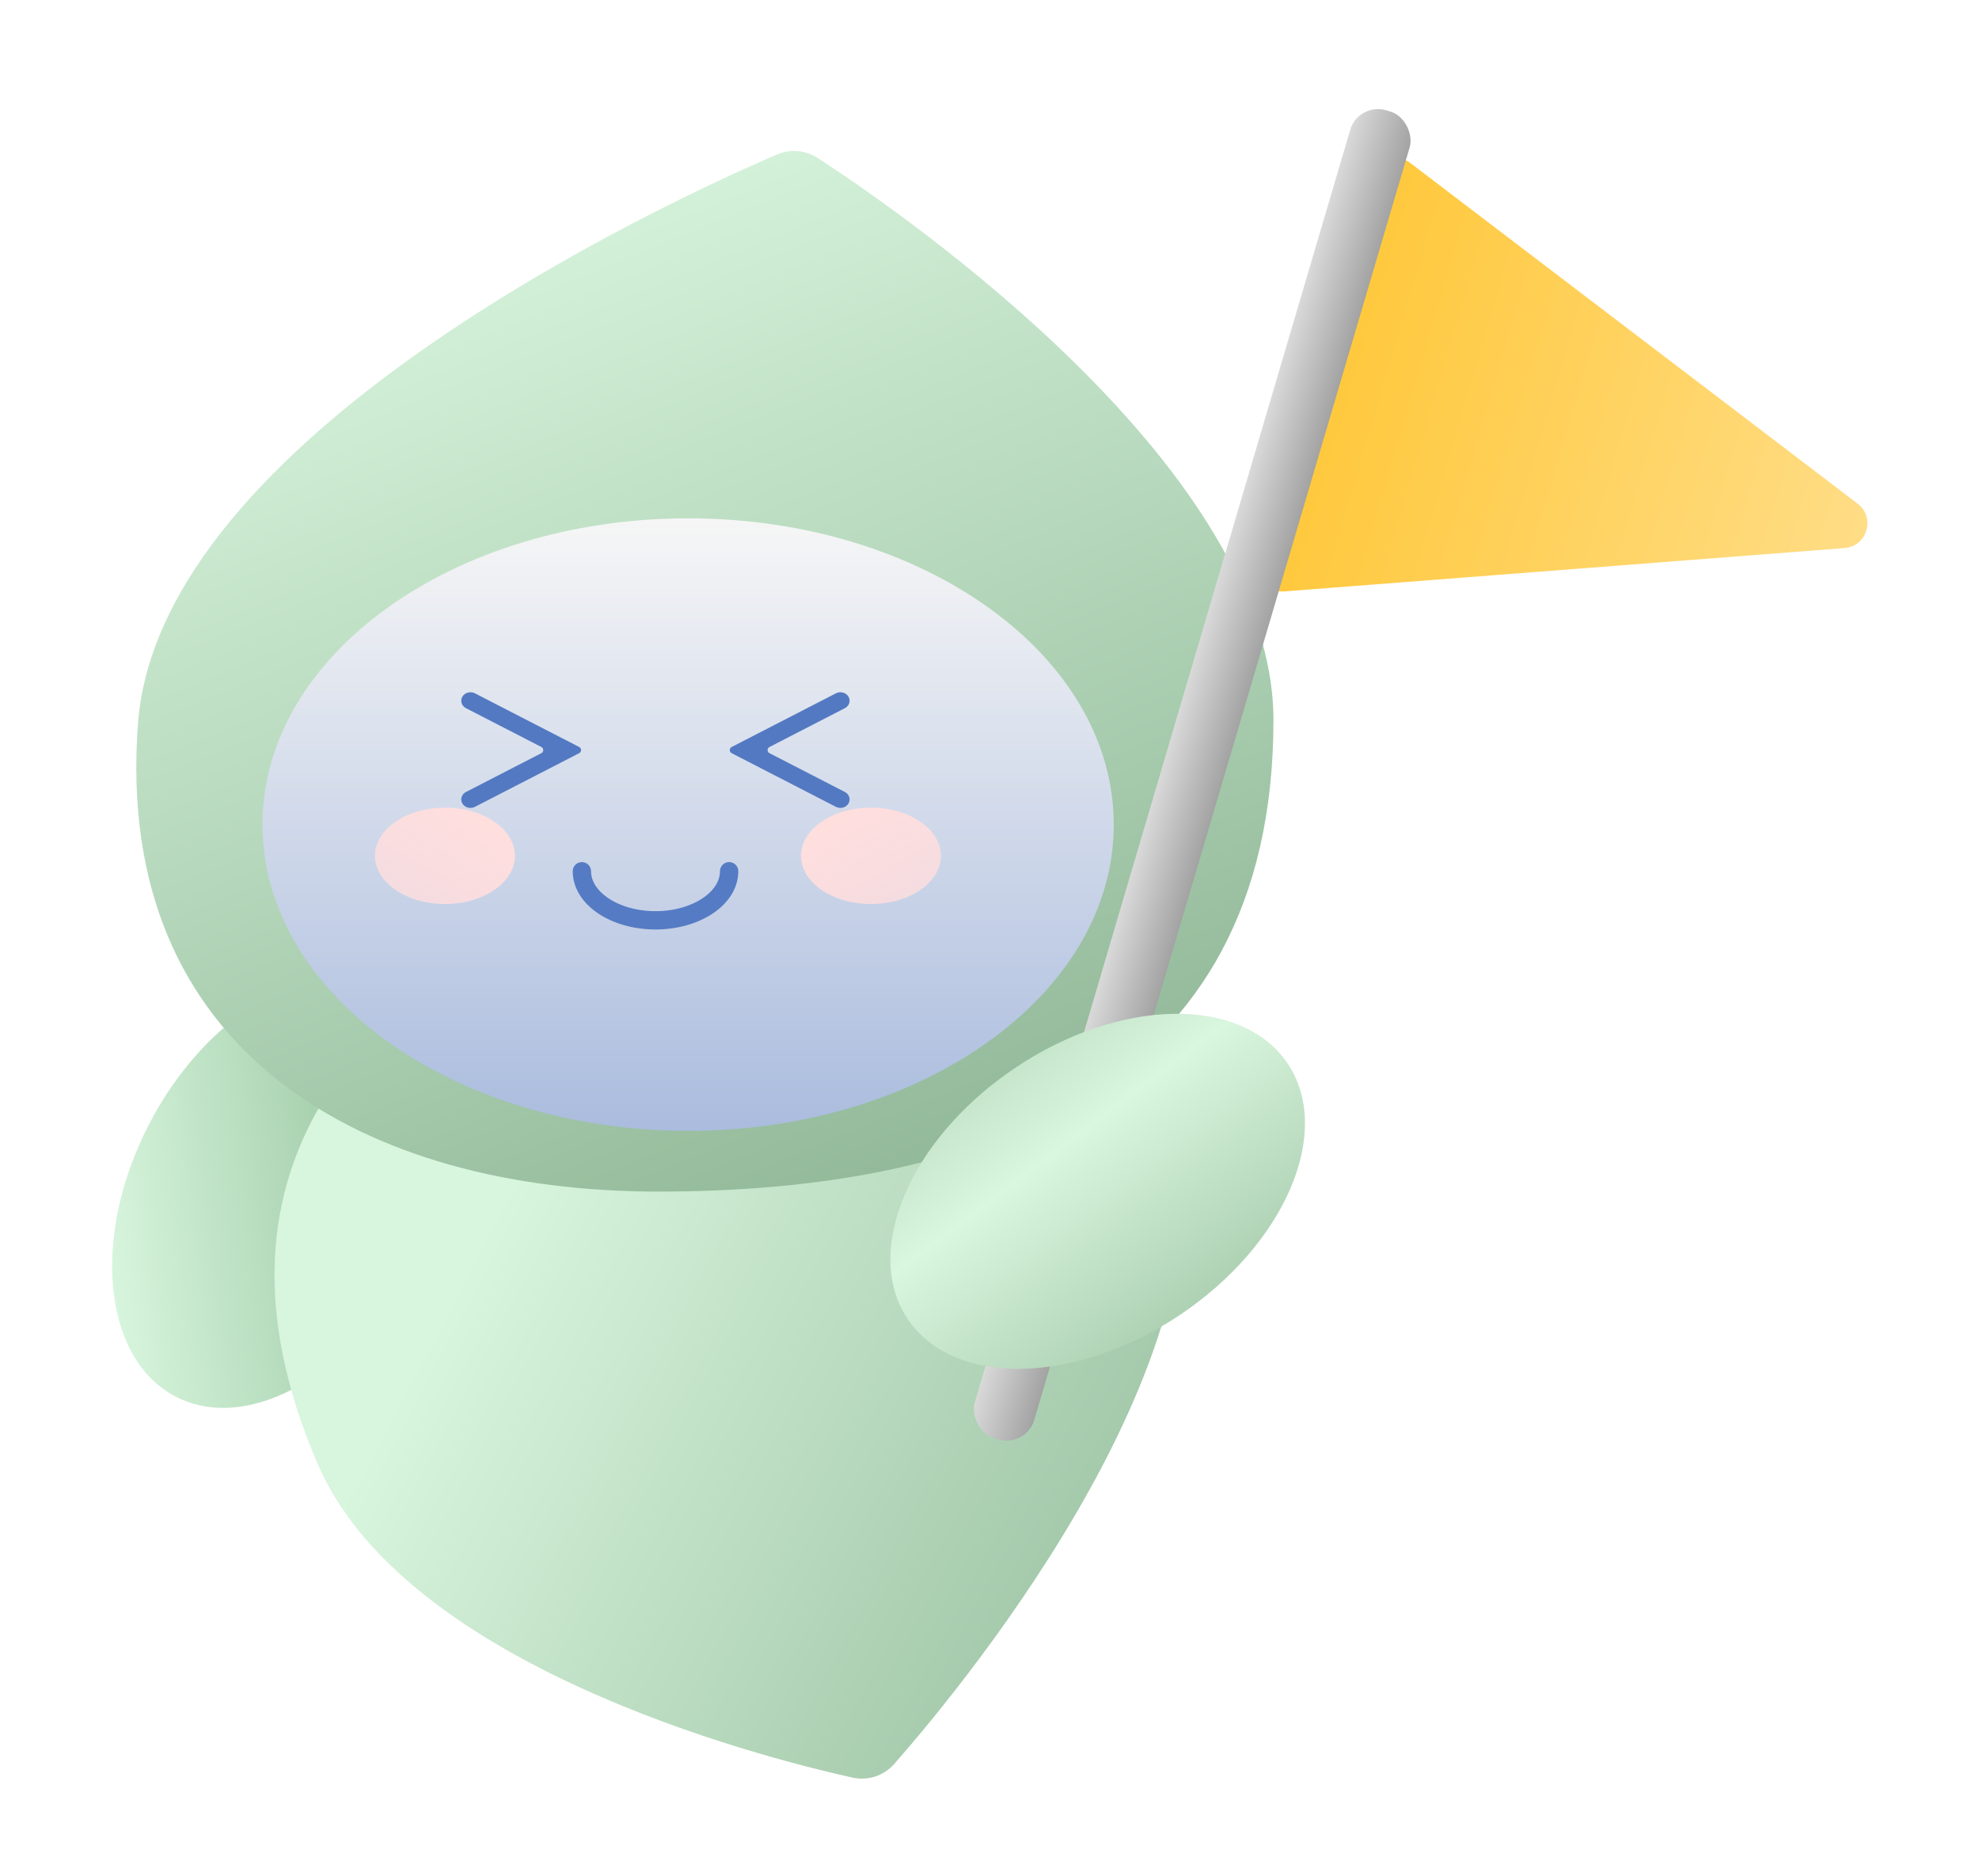 <svg xmlns="http://www.w3.org/2000/svg" width="479" height="454" viewBox="0 0 479 454" fill="none">
<g filter="url(#filter0_d_385_2202)">
<g filter="url(#filter1_df_385_2202)">
<path d="M39.978 325.017C22.317 315.957 19.324 286.537 33.294 259.306C47.263 232.075 72.904 217.345 90.566 226.405C108.227 235.465 111.22 264.884 97.25 292.115C83.281 319.346 57.64 334.077 39.978 325.017Z" fill="url(#paint0_linear_385_2202)"/>
</g>
<g filter="url(#filter2_df_385_2202)">
<path d="M74.208 340.661C42.509 266.859 88.078 223.602 145.758 198.828C198.752 176.066 256.557 183.681 280.306 251.344C300.619 309.222 231.77 392.886 213.857 413.307C211.293 416.229 207.454 417.512 203.66 416.666C180.159 411.43 95.137 389.388 74.208 340.661Z" fill="url(#paint1_linear_385_2202)"/>
</g>
<g filter="url(#filter3_df_385_2202)">
<path d="M304.951 161.25C304.951 251.014 232.832 275.333 156.023 275.333C85.454 275.333 24.143 242.019 30.118 162.065C35.333 92.276 157.898 35.864 184.76 24.314C188.06 22.895 191.721 23.239 194.73 25.201C216.501 39.392 304.951 100.773 304.951 161.25Z" fill="url(#paint2_linear_385_2202)"/>
</g>
<g filter="url(#filter4_dif_385_2202)">
<path d="M266.934 182.954C266.934 223.896 220.809 257.085 163.911 257.085C107.013 257.085 60.888 223.896 60.888 182.954C60.888 142.013 107.013 108.823 163.911 108.823C220.809 108.823 266.934 142.013 266.934 182.954Z" fill="url(#paint3_linear_385_2202)"/>
</g>
<g filter="url(#filter5_f_385_2202)">
<path d="M105.05 184.927C114.404 184.927 121.987 190.15 121.987 196.594C121.987 203.037 114.404 208.261 105.05 208.261C95.697 208.261 88.114 203.037 88.114 196.594C88.114 190.15 95.697 184.927 105.05 184.927Z" fill="url(#paint4_linear_385_2202)"/>
</g>
<g filter="url(#filter6_f_385_2202)">
<path d="M208.173 184.927C198.819 184.927 191.237 190.15 191.237 196.594C191.237 203.037 198.819 208.261 208.173 208.261C217.526 208.261 225.109 203.037 225.109 196.594C225.109 190.15 217.526 184.927 208.173 184.927Z" fill="url(#paint5_linear_385_2202)"/>
</g>
<g filter="url(#filter7_f_385_2202)">
<path d="M138.2 200.328C138.2 206.889 146.178 212.208 156.02 212.208C165.862 212.208 173.84 206.889 173.84 200.328" stroke="#557BC4" stroke-width="4.435" stroke-linecap="round"/>
</g>
<g filter="url(#filter8_f_385_2202)">
<path fill-rule="evenodd" clip-rule="evenodd" d="M137.55 170.253C138.157 170.566 138.157 171.434 137.55 171.747L112.316 184.739C111.241 185.293 109.883 184.937 109.283 183.944C108.683 182.951 109.069 181.697 110.144 181.143L128.393 171.747C129 171.434 129 170.566 128.393 170.253L110.144 160.857C109.069 160.303 108.683 159.049 109.283 158.056C109.883 157.063 111.241 156.707 112.316 157.261L137.55 170.253Z" fill="#5379C2"/>
</g>
<g filter="url(#filter9_f_385_2202)">
<path fill-rule="evenodd" clip-rule="evenodd" d="M174.45 170.253C173.843 170.566 173.843 171.434 174.45 171.747L199.684 184.739C200.759 185.293 202.117 184.937 202.717 183.944C203.317 182.951 202.931 181.697 201.856 181.143L183.607 171.747C183 171.434 183 170.566 183.607 170.253L201.856 160.857C202.931 160.303 203.317 159.049 202.717 158.056C202.117 157.063 200.759 156.707 199.684 157.261L174.45 170.253Z" fill="#5379C2"/>
</g>
<g filter="url(#filter10_f_385_2202)">
<path d="M446.976 111.349C451.361 114.689 449.299 121.679 443.803 122.104L308.14 132.6C303.95 132.925 300.734 128.952 301.923 124.921L329.339 31.979C330.528 27.948 335.386 26.357 338.729 28.903L446.976 111.349Z" fill="url(#paint6_linear_385_2202)"/>
</g>
<g filter="url(#filter11_f_385_2202)">
<rect x="326.147" y="14.155" width="15" height="335.142" rx="7" transform="rotate(16.435 326.147 14.155)" fill="url(#paint7_linear_385_2202)"/>
</g>
<g filter="url(#filter12_df_385_2202)">
<path d="M217.069 305.702C205.986 289.235 217.583 262.033 242.972 244.943C268.362 227.854 297.929 227.349 309.012 243.816C320.096 260.282 308.499 287.485 283.109 304.574C257.72 321.664 228.153 322.169 217.069 305.702Z" fill="url(#paint8_linear_385_2202)"/>
</g>
</g>
<defs>
<filter id="filter0_d_385_2202" x="0.738" y="0.008" width="477.65" height="453.874" filterUnits="userSpaceOnUse" color-interpolation-filters="sRGB">
<feFlood flood-opacity="0" result="BackgroundImageFix"/>
<feColorMatrix in="SourceAlpha" type="matrix" values="0 0 0 0 0 0 0 0 0 0 0 0 0 0 0 0 0 0 127 0" result="hardAlpha"/>
<feOffset dx="2.64" dy="10.56"/>
<feGaussianBlur stdDeviation="13.2"/>
<feComposite in2="hardAlpha" operator="out"/>
<feColorMatrix type="matrix" values="0 0 0 0 0 0 0 0 0 0 0 0 0 0 0 0 0 0 0.2 0"/>
<feBlend mode="normal" in2="BackgroundImageFix" result="effect1_dropShadow_385_2202"/>
<feBlend mode="normal" in="SourceGraphic" in2="effect1_dropShadow_385_2202" result="shape"/>
</filter>
<filter id="filter1_df_385_2202" x="21.964" y="221.452" width="86.617" height="111.305" filterUnits="userSpaceOnUse" color-interpolation-filters="sRGB">
<feFlood flood-opacity="0" result="BackgroundImageFix"/>
<feColorMatrix in="SourceAlpha" type="matrix" values="0 0 0 0 0 0 0 0 0 0 0 0 0 0 0 0 0 0 127 0" result="hardAlpha"/>
<feOffset dy="2.534"/>
<feGaussianBlur stdDeviation="1.267"/>
<feComposite in2="hardAlpha" operator="out"/>
<feColorMatrix type="matrix" values="0 0 0 0 0 0 0 0 0 0 0 0 0 0 0 0 0 0 0.25 0"/>
<feBlend mode="normal" in2="BackgroundImageFix" result="effect1_dropShadow_385_2202"/>
<feBlend mode="normal" in="SourceGraphic" in2="effect1_dropShadow_385_2202" result="shape"/>
<feGaussianBlur stdDeviation="1.14" result="effect2_foregroundBlur_385_2202"/>
</filter>
<filter id="filter2_df_385_2202" x="56.2" y="182.717" width="235.421" height="244.85" filterUnits="userSpaceOnUse" color-interpolation-filters="sRGB">
<feFlood flood-opacity="0" result="BackgroundImageFix"/>
<feColorMatrix in="SourceAlpha" type="matrix" values="0 0 0 0 0 0 0 0 0 0 0 0 0 0 0 0 0 0 127 0" result="hardAlpha"/>
<feOffset dy="3.041"/>
<feGaussianBlur stdDeviation="3.802"/>
<feComposite in2="hardAlpha" operator="out"/>
<feColorMatrix type="matrix" values="0 0 0 0 0 0 0 0 0 0 0 0 0 0 0 0 0 0 0.25 0"/>
<feBlend mode="normal" in2="BackgroundImageFix" result="effect1_dropShadow_385_2202"/>
<feBlend mode="normal" in="SourceGraphic" in2="effect1_dropShadow_385_2202" result="shape"/>
<feGaussianBlur stdDeviation="1.521" result="effect2_foregroundBlur_385_2202"/>
</filter>
<filter id="filter3_df_385_2202" x="26.674" y="20.407" width="281.445" height="259.995" filterUnits="userSpaceOnUse" color-interpolation-filters="sRGB">
<feFlood flood-opacity="0" result="BackgroundImageFix"/>
<feColorMatrix in="SourceAlpha" type="matrix" values="0 0 0 0 0 0 0 0 0 0 0 0 0 0 0 0 0 0 127 0" result="hardAlpha"/>
<feOffset dx="0.634" dy="2.534"/>
<feGaussianBlur stdDeviation="1.267"/>
<feComposite in2="hardAlpha" operator="out"/>
<feColorMatrix type="matrix" values="0 0 0 0 0 0 0 0 0 0 0 0 0 0 0 0 0 0 0.25 0"/>
<feBlend mode="normal" in2="BackgroundImageFix" result="effect1_dropShadow_385_2202"/>
<feBlend mode="normal" in="SourceGraphic" in2="effect1_dropShadow_385_2202" result="shape"/>
<feGaussianBlur stdDeviation="1.521" result="effect2_foregroundBlur_385_2202"/>
</filter>
<filter id="filter4_dif_385_2202" x="53.285" y="104.261" width="221.253" height="163.469" filterUnits="userSpaceOnUse" color-interpolation-filters="sRGB">
<feFlood flood-opacity="0" result="BackgroundImageFix"/>
<feColorMatrix in="SourceAlpha" type="matrix" values="0 0 0 0 0 0 0 0 0 0 0 0 0 0 0 0 0 0 127 0" result="hardAlpha"/>
<feOffset dy="3.041"/>
<feGaussianBlur stdDeviation="3.802"/>
<feComposite in2="hardAlpha" operator="out"/>
<feColorMatrix type="matrix" values="0 0 0 0 0 0 0 0 0 0 0 0 0 0 0 0 0 0 0.1 0"/>
<feBlend mode="normal" in2="BackgroundImageFix" result="effect1_dropShadow_385_2202"/>
<feBlend mode="normal" in="SourceGraphic" in2="effect1_dropShadow_385_2202" result="shape"/>
<feColorMatrix in="SourceAlpha" type="matrix" values="0 0 0 0 0 0 0 0 0 0 0 0 0 0 0 0 0 0 127 0" result="hardAlpha"/>
<feOffset dy="3.041"/>
<feGaussianBlur stdDeviation="11.405"/>
<feComposite in2="hardAlpha" operator="arithmetic" k2="-1" k3="1"/>
<feColorMatrix type="matrix" values="0 0 0 0 0 0 0 0 0 0 0 0 0 0 0 0 0 0 0.2 0"/>
<feBlend mode="normal" in2="shape" result="effect2_innerShadow_385_2202"/>
<feGaussianBlur stdDeviation="0.38" result="effect3_foregroundBlur_385_2202"/>
</filter>
<filter id="filter5_f_385_2202" x="84.351" y="181.163" width="41.399" height="30.861" filterUnits="userSpaceOnUse" color-interpolation-filters="sRGB">
<feFlood flood-opacity="0" result="BackgroundImageFix"/>
<feBlend mode="normal" in="SourceGraphic" in2="BackgroundImageFix" result="shape"/>
<feGaussianBlur stdDeviation="1.882" result="effect1_foregroundBlur_385_2202"/>
</filter>
<filter id="filter6_f_385_2202" x="187.473" y="181.163" width="41.399" height="30.861" filterUnits="userSpaceOnUse" color-interpolation-filters="sRGB">
<feFlood flood-opacity="0" result="BackgroundImageFix"/>
<feBlend mode="normal" in="SourceGraphic" in2="BackgroundImageFix" result="shape"/>
<feGaussianBlur stdDeviation="1.882" result="effect1_foregroundBlur_385_2202"/>
</filter>
<filter id="filter7_f_385_2202" x="134.662" y="196.79" width="42.715" height="18.955" filterUnits="userSpaceOnUse" color-interpolation-filters="sRGB">
<feFlood flood-opacity="0" result="BackgroundImageFix"/>
<feBlend mode="normal" in="SourceGraphic" in2="BackgroundImageFix" result="shape"/>
<feGaussianBlur stdDeviation="0.66" result="effect1_foregroundBlur_385_2202"/>
</filter>
<filter id="filter8_f_385_2202" x="107.8" y="155.8" width="31.405" height="30.4" filterUnits="userSpaceOnUse" color-interpolation-filters="sRGB">
<feFlood flood-opacity="0" result="BackgroundImageFix"/>
<feBlend mode="normal" in="SourceGraphic" in2="BackgroundImageFix" result="shape"/>
<feGaussianBlur stdDeviation="0.6" result="effect1_foregroundBlur_385_2202"/>
</filter>
<filter id="filter9_f_385_2202" x="172.795" y="155.8" width="31.405" height="30.4" filterUnits="userSpaceOnUse" color-interpolation-filters="sRGB">
<feFlood flood-opacity="0" result="BackgroundImageFix"/>
<feBlend mode="normal" in="SourceGraphic" in2="BackgroundImageFix" result="shape"/>
<feGaussianBlur stdDeviation="0.6" result="effect1_foregroundBlur_385_2202"/>
</filter>
<filter id="filter10_f_385_2202" x="300.673" y="26.673" width="149.675" height="106.946" filterUnits="userSpaceOnUse" color-interpolation-filters="sRGB">
<feFlood flood-opacity="0" result="BackgroundImageFix"/>
<feBlend mode="normal" in="SourceGraphic" in2="BackgroundImageFix" result="shape"/>
<feGaussianBlur stdDeviation="0.5" result="effect1_foregroundBlur_385_2202"/>
</filter>
<filter id="filter11_f_385_2202" x="232.018" y="14.848" width="107.824" height="324.307" filterUnits="userSpaceOnUse" color-interpolation-filters="sRGB">
<feFlood flood-opacity="0" result="BackgroundImageFix"/>
<feBlend mode="normal" in="SourceGraphic" in2="BackgroundImageFix" result="shape"/>
<feGaussianBlur stdDeviation="0.5" result="effect1_foregroundBlur_385_2202"/>
</filter>
<filter id="filter12_df_385_2202" x="205.264" y="227.227" width="115.554" height="101.147" filterUnits="userSpaceOnUse" color-interpolation-filters="sRGB">
<feFlood flood-opacity="0" result="BackgroundImageFix"/>
<feColorMatrix in="SourceAlpha" type="matrix" values="0 0 0 0 0 0 0 0 0 0 0 0 0 0 0 0 0 0 127 0" result="hardAlpha"/>
<feOffset dy="3.041"/>
<feGaussianBlur stdDeviation="3.802"/>
<feComposite in2="hardAlpha" operator="out"/>
<feColorMatrix type="matrix" values="0 0 0 0 0 0 0 0 0 0 0 0 0 0 0 0 0 0 0.2 0"/>
<feBlend mode="normal" in2="BackgroundImageFix" result="effect1_dropShadow_385_2202"/>
<feBlend mode="normal" in="SourceGraphic" in2="effect1_dropShadow_385_2202" result="shape"/>
<feGaussianBlur stdDeviation="0.95" result="effect2_foregroundBlur_385_2202"/>
</filter>
<linearGradient id="paint0_linear_385_2202" x1="8" y1="276" x2="91.5" y2="266" gradientUnits="userSpaceOnUse">
<stop stop-color="#E3FEE8"/>
<stop offset="1" stop-color="#9BC7A3"/>
</linearGradient>
<linearGradient id="paint1_linear_385_2202" x1="135.549" y1="244.853" x2="422.224" y2="395.97" gradientUnits="userSpaceOnUse">
<stop stop-color="#D8F5DD"/>
<stop offset="1" stop-color="#709C78"/>
</linearGradient>
<linearGradient id="paint2_linear_385_2202" x1="121.065" y1="30.142" x2="265.694" y2="386.901" gradientUnits="userSpaceOnUse">
<stop stop-color="#D8F5DD"/>
<stop offset="1" stop-color="#709C78"/>
</linearGradient>
<linearGradient id="paint3_linear_385_2202" x1="163.911" y1="108.823" x2="163.911" y2="427.833" gradientUnits="userSpaceOnUse">
<stop stop-color="#F6F6F6"/>
<stop offset="1" stop-color="#5379C2"/>
</linearGradient>
<linearGradient id="paint4_linear_385_2202" x1="113.18" y1="188.26" x2="98.354" y2="209.243" gradientUnits="userSpaceOnUse">
<stop stop-color="#FFDEDE"/>
<stop offset="1" stop-color="#FFDEDE" stop-opacity="0.8"/>
</linearGradient>
<linearGradient id="paint5_linear_385_2202" x1="200.043" y1="188.26" x2="214.869" y2="209.243" gradientUnits="userSpaceOnUse">
<stop stop-color="#FFDEDE"/>
<stop offset="1" stop-color="#FFDEDE" stop-opacity="0.8"/>
</linearGradient>
<linearGradient id="paint6_linear_385_2202" x1="473.889" y1="125.133" x2="304.601" y2="75.196" gradientUnits="userSpaceOnUse">
<stop stop-color="#FFE194"/>
<stop offset="1" stop-color="#FFC634"/>
</linearGradient>
<linearGradient id="paint7_linear_385_2202" x1="326.147" y1="157.303" x2="341.147" y2="157.303" gradientUnits="userSpaceOnUse">
<stop stop-color="#D9D9D9"/>
<stop offset="1" stop-color="#A3A3A3"/>
</linearGradient>
<linearGradient id="paint8_linear_385_2202" x1="291.451" y1="305.756" x2="226.116" y2="219.085" gradientUnits="userSpaceOnUse">
<stop stop-color="#A9CDAF"/>
<stop offset="0.513" stop-color="#D9F6DE"/>
<stop offset="1" stop-color="#ACCFB2"/>
</linearGradient>
</defs>
</svg>